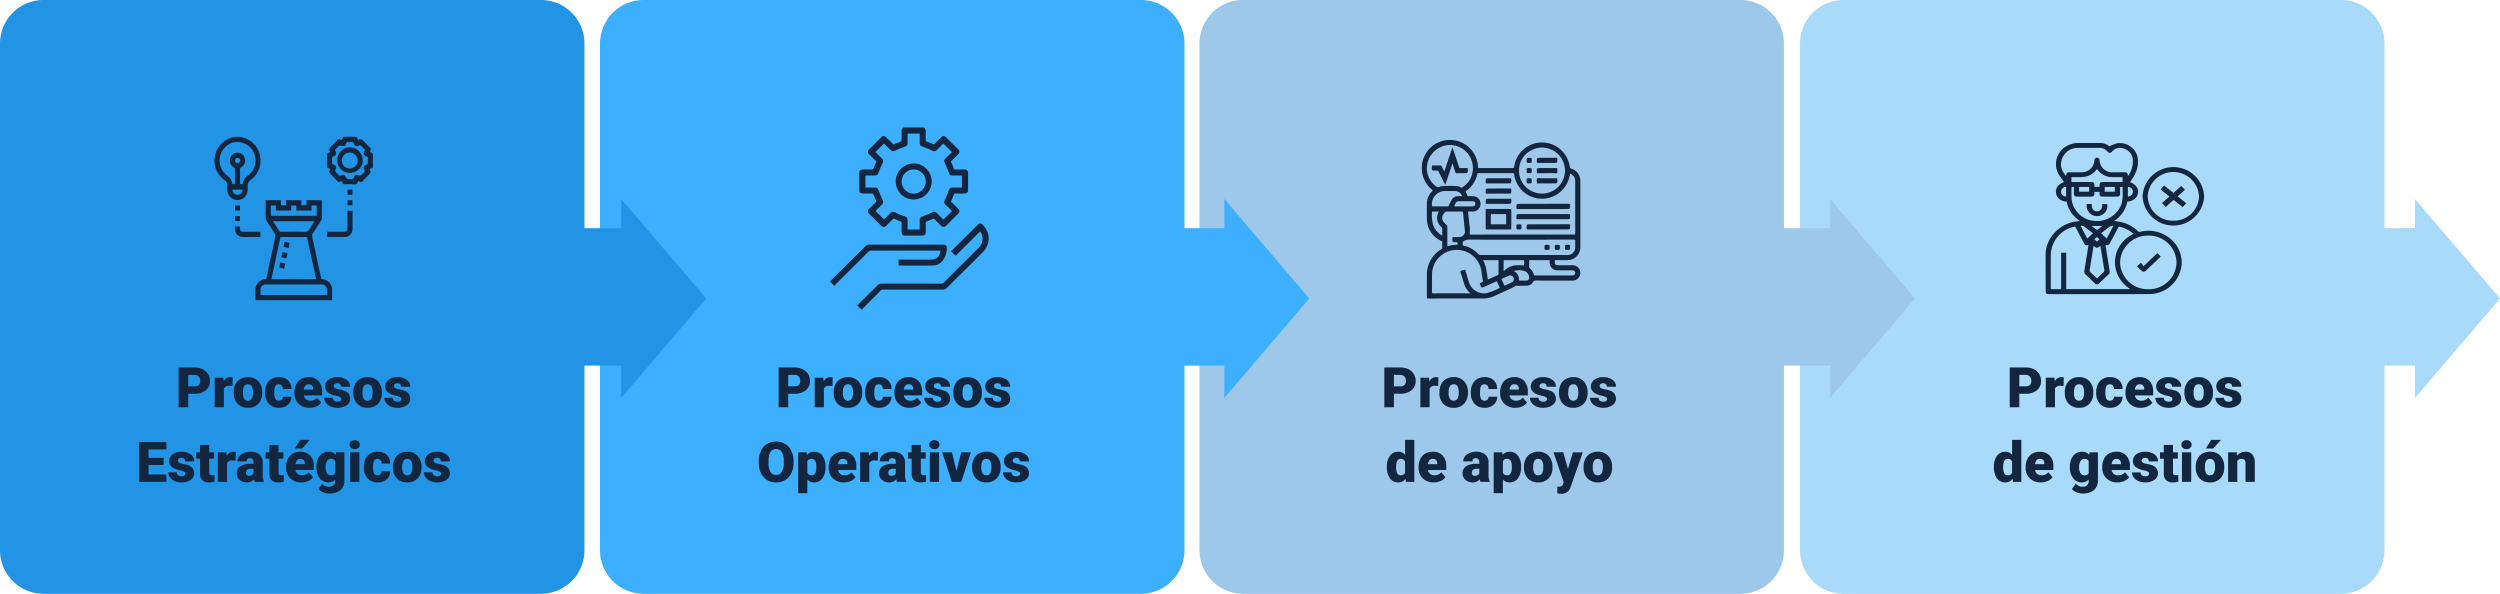 <svg xmlns="http://www.w3.org/2000/svg" xmlns:xlink="http://www.w3.org/1999/xlink" width="804.166" height="191" viewBox="0 0 804.166 191">
  <defs>
    <clipPath id="clip-path">
      <rect id="Rectángulo_46061" data-name="Rectángulo 46061" width="51" height="48.612" fill="#12263f"/>
    </clipPath>
    <clipPath id="clip-path-2">
      <rect id="Rectángulo_46062" data-name="Rectángulo 46062" width="51" height="58.61" fill="#12263f"/>
    </clipPath>
    <clipPath id="clip-path-3">
      <rect id="Rectángulo_46060" data-name="Rectángulo 46060" width="51" height="51.023" fill="#12263f"/>
    </clipPath>
    <clipPath id="clip-path-4">
      <rect id="Rectángulo_46059" data-name="Rectángulo 46059" width="51" height="52.558" fill="#12263f"/>
    </clipPath>
  </defs>
  <g id="Grupo_154405" data-name="Grupo 154405" transform="translate(8948 9758)">
    <path id="Trazado_196476" data-name="Trazado 196476" d="M14,0H174a14,14,0,0,1,14,14V177a14,14,0,0,1-14,14H14A14,14,0,0,1,0,177V14A14,14,0,0,1,14,0Z" transform="translate(-8368.997 -9758)" fill="#aadafa"/>
    <path id="Trazado_196477" data-name="Trazado 196477" d="M7888.826,11750.6H7869v-44.191h19.826v-9.4l27.338,32-27.338,32Z" transform="translate(-16059.998 -21391)" fill="#aadafa"/>
    <path id="Trazado_196478" data-name="Trazado 196478" d="M14,0H174a14,14,0,0,1,14,14V177a14,14,0,0,1-14,14H14A14,14,0,0,1,0,177V14A14,14,0,0,1,14,0Z" transform="translate(-8562.16 -9758)" fill="#9dc8ea"/>
    <path id="Trazado_196479" data-name="Trazado 196479" d="M7888.826,11750.6H7869v-44.191h19.826v-9.4l27.338,32-27.338,32Z" transform="translate(-16248.16 -21391)" fill="#9dc8ea"/>
    <path id="Trazado_196481" data-name="Trazado 196481" d="M18.539,12.658V17H15.454V4.2h5.106a5.948,5.948,0,0,1,2.6.541,4.074,4.074,0,0,1,1.749,1.538,4.2,4.2,0,0,1,.62,2.263,3.7,3.7,0,0,1-1.34,2.993,5.561,5.561,0,0,1-3.678,1.121Zm0-2.382h2.021a1.906,1.906,0,0,0,1.367-.448,1.665,1.665,0,0,0,.47-1.266,2.059,2.059,0,0,0-.483-1.433A1.712,1.712,0,0,0,20.6,6.585H18.539Zm14.247-.105-.976-.07a1.752,1.752,0,0,0-1.793.879V17H27.056V7.49h2.777l.1,1.222a2.294,2.294,0,0,1,2.083-1.4,2.888,2.888,0,0,1,.826.105Zm.378,1.986a5.613,5.613,0,0,1,.554-2.536,3.96,3.96,0,0,1,1.591-1.709,4.791,4.791,0,0,1,2.435-.6,4.373,4.373,0,0,1,3.366,1.323,5.076,5.076,0,0,1,1.23,3.6v.105A4.925,4.925,0,0,1,41.1,15.871a4.384,4.384,0,0,1-3.344,1.305A4.434,4.434,0,0,1,34.5,15.958a4.761,4.761,0,0,1-1.327-3.3Zm2.962.185a3.538,3.538,0,0,0,.413,1.934,1.376,1.376,0,0,0,1.222.615q1.582,0,1.617-2.435v-.3q0-2.558-1.635-2.558-1.485,0-1.608,2.206Zm11.54,2.549a1.317,1.317,0,0,0,.967-.338,1.241,1.241,0,0,0,.334-.945h2.777a3.288,3.288,0,0,1-1.121,2.566,4.168,4.168,0,0,1-2.887,1,4.22,4.22,0,0,1-3.27-1.3,5.125,5.125,0,0,1-1.2-3.6v-.123A5.792,5.792,0,0,1,43.8,9.6a3.872,3.872,0,0,1,1.534-1.7,4.573,4.573,0,0,1,2.373-.593,4.116,4.116,0,0,1,2.944,1.028,3.647,3.647,0,0,1,1.09,2.786H48.967A1.626,1.626,0,0,0,48.606,10a1.244,1.244,0,0,0-.967-.4q-1.151,0-1.345,1.468a10.357,10.357,0,0,0-.062,1.283,4.068,4.068,0,0,0,.343,1.986A1.187,1.187,0,0,0,47.666,14.891ZM57.6,17.176a4.889,4.889,0,0,1-3.542-1.305,4.507,4.507,0,0,1-1.354-3.4v-.246a5.84,5.84,0,0,1,.541-2.575A3.955,3.955,0,0,1,54.82,7.925a4.763,4.763,0,0,1,2.461-.611,4.117,4.117,0,0,1,3.164,1.244,4.887,4.887,0,0,1,1.16,3.467v1.151H55.717a2.135,2.135,0,0,0,.694,1.257,2.066,2.066,0,0,0,1.389.457,2.662,2.662,0,0,0,2.2-.984l1.354,1.6a3.784,3.784,0,0,1-1.569,1.217A5.3,5.3,0,0,1,57.6,17.176ZM57.264,9.6q-1.3,0-1.547,1.723h2.988v-.229a1.467,1.467,0,0,0-.36-1.1A1.434,1.434,0,0,0,57.264,9.6Zm10.512,4.729a.684.684,0,0,0-.4-.606,6.016,6.016,0,0,0-1.5-.475,6.853,6.853,0,0,1-1.828-.646,3.062,3.062,0,0,1-1.1-.971,2.319,2.319,0,0,1-.378-1.31,2.628,2.628,0,0,1,1.081-2.158,4.453,4.453,0,0,1,2.83-.848,4.934,4.934,0,0,1,3.023.853,2.666,2.666,0,0,1,1.143,2.241H67.679q0-1.143-1.2-1.143a1.194,1.194,0,0,0-.782.259.8.8,0,0,0-.316.646.737.737,0,0,0,.387.642,3.654,3.654,0,0,0,1.235.4,10.671,10.671,0,0,1,1.49.378,2.706,2.706,0,0,1,2.145,2.646,2.491,2.491,0,0,1-1.156,2.118,5.068,5.068,0,0,1-2.993.817,5.172,5.172,0,0,1-2.18-.439,3.645,3.645,0,0,1-1.494-1.2,2.707,2.707,0,0,1-.536-1.591h2.769a1.145,1.145,0,0,0,.439.962,1.808,1.808,0,0,0,1.081.3,1.422,1.422,0,0,0,.91-.246A.787.787,0,0,0,67.775,14.328Zm3.867-2.171A5.613,5.613,0,0,1,72.2,9.622a3.96,3.96,0,0,1,1.591-1.709,4.791,4.791,0,0,1,2.435-.6,4.373,4.373,0,0,1,3.366,1.323,5.076,5.076,0,0,1,1.23,3.6v.105a4.925,4.925,0,0,1-1.235,3.529,4.384,4.384,0,0,1-3.344,1.305,4.434,4.434,0,0,1-3.261-1.217,4.761,4.761,0,0,1-1.327-3.3Zm2.962.185a3.538,3.538,0,0,0,.413,1.934,1.376,1.376,0,0,0,1.222.615q1.582,0,1.617-2.435v-.3q0-2.558-1.635-2.558-1.485,0-1.608,2.206Zm12.5,1.986a.684.684,0,0,0-.4-.606,6.016,6.016,0,0,0-1.5-.475,6.853,6.853,0,0,1-1.828-.646,3.062,3.062,0,0,1-1.1-.971,2.319,2.319,0,0,1-.378-1.31A2.628,2.628,0,0,1,82.98,8.163a4.453,4.453,0,0,1,2.83-.848,4.934,4.934,0,0,1,3.023.853,2.666,2.666,0,0,1,1.143,2.241H87.006q0-1.143-1.2-1.143a1.194,1.194,0,0,0-.782.259.8.8,0,0,0-.316.646.737.737,0,0,0,.387.642,3.654,3.654,0,0,0,1.235.4,10.671,10.671,0,0,1,1.49.378,2.706,2.706,0,0,1,2.145,2.646A2.491,2.491,0,0,1,88.8,16.358a5.068,5.068,0,0,1-2.993.817,5.172,5.172,0,0,1-2.18-.439,3.645,3.645,0,0,1-1.494-1.2A2.707,2.707,0,0,1,81.6,13.95h2.769a1.145,1.145,0,0,0,.439.962,1.808,1.808,0,0,0,1.081.3,1.422,1.422,0,0,0,.91-.246A.787.787,0,0,0,87.1,14.328ZM10.374,36.175a5.809,5.809,0,0,1,.976-3.56,3.211,3.211,0,0,1,2.725-1.3,2.731,2.731,0,0,1,2.145,1V27.5h2.971V41H16.526l-.149-1.02a2.8,2.8,0,0,1-2.32,1.2,3.205,3.205,0,0,1-2.689-1.3A5.993,5.993,0,0,1,10.374,36.175Zm2.962.185q0,2.531,1.477,2.531a1.458,1.458,0,0,0,1.406-.826V34.443A1.419,1.419,0,0,0,14.83,33.6q-1.371,0-1.485,2.215Zm12.138,4.816a4.889,4.889,0,0,1-3.542-1.305,4.507,4.507,0,0,1-1.354-3.4v-.246a5.84,5.84,0,0,1,.541-2.575A3.955,3.955,0,0,1,22.7,31.925a4.763,4.763,0,0,1,2.461-.611,4.117,4.117,0,0,1,3.164,1.244,4.887,4.887,0,0,1,1.16,3.467v1.151H23.593a2.135,2.135,0,0,0,.694,1.257,2.066,2.066,0,0,0,1.389.457,2.662,2.662,0,0,0,2.2-.984l1.354,1.6a3.784,3.784,0,0,1-1.569,1.217A5.3,5.3,0,0,1,25.474,41.176ZM25.14,33.6q-1.3,0-1.547,1.723h2.988v-.229a1.467,1.467,0,0,0-.36-1.1A1.434,1.434,0,0,0,25.14,33.6Zm9.668,2.575a6.421,6.421,0,0,1,.475-2.549,3.821,3.821,0,0,1,1.362-1.709,3.591,3.591,0,0,1,2.065-.6,2.855,2.855,0,0,1,2.32,1l.105-.826h2.689V40.64a4.009,4.009,0,0,1-.584,2.184,3.75,3.75,0,0,1-1.692,1.424,6.219,6.219,0,0,1-2.566.5,5.365,5.365,0,0,1-2.026-.4,3.657,3.657,0,0,1-1.5-1.028L36.7,41.58a2.716,2.716,0,0,0,2.18.976,1.764,1.764,0,0,0,1.969-2.021v-.3a2.781,2.781,0,0,1-2.153.94,3.437,3.437,0,0,1-2.812-1.332,5.517,5.517,0,0,1-1.072-3.564Zm2.971.185a3.383,3.383,0,0,0,.439,1.85,1.387,1.387,0,0,0,1.23.681,1.573,1.573,0,0,0,1.4-.642v-4a1.534,1.534,0,0,0-1.38-.65,1.4,1.4,0,0,0-1.239.708A3.858,3.858,0,0,0,37.778,36.359Zm12.331,4.816a4.889,4.889,0,0,1-3.542-1.305,4.507,4.507,0,0,1-1.354-3.4v-.246a5.84,5.84,0,0,1,.541-2.575,3.955,3.955,0,0,1,1.578-1.727,4.763,4.763,0,0,1,2.461-.611,4.117,4.117,0,0,1,3.164,1.244,4.887,4.887,0,0,1,1.16,3.467v1.151H48.229a2.135,2.135,0,0,0,.694,1.257,2.066,2.066,0,0,0,1.389.457,2.662,2.662,0,0,0,2.2-.984l1.354,1.6a3.784,3.784,0,0,1-1.569,1.217A5.3,5.3,0,0,1,50.109,41.176ZM49.775,33.6q-1.3,0-1.547,1.723h2.988v-.229a1.467,1.467,0,0,0-.36-1.1A1.434,1.434,0,0,0,49.775,33.6Zm10.512,4.729a.684.684,0,0,0-.4-.606,6.016,6.016,0,0,0-1.5-.475,6.853,6.853,0,0,1-1.828-.646,3.062,3.062,0,0,1-1.1-.971,2.319,2.319,0,0,1-.378-1.31,2.628,2.628,0,0,1,1.081-2.158A4.453,4.453,0,0,1,59,31.314a4.934,4.934,0,0,1,3.023.853,2.666,2.666,0,0,1,1.143,2.241H60.19q0-1.143-1.2-1.143a1.194,1.194,0,0,0-.782.259.8.8,0,0,0-.316.646.737.737,0,0,0,.387.642,3.654,3.654,0,0,0,1.235.4,10.671,10.671,0,0,1,1.49.378,2.706,2.706,0,0,1,2.145,2.646,2.491,2.491,0,0,1-1.156,2.118A5.068,5.068,0,0,1,59,41.176a5.172,5.172,0,0,1-2.18-.439,3.645,3.645,0,0,1-1.494-1.2,2.707,2.707,0,0,1-.536-1.591h2.769a1.145,1.145,0,0,0,.439.962,1.808,1.808,0,0,0,1.081.3,1.422,1.422,0,0,0,.91-.246A.787.787,0,0,0,60.287,38.328Zm7.69-9.2V31.49h1.564v2.057H67.978V37.9a1.111,1.111,0,0,0,.193.747,1.037,1.037,0,0,0,.765.211,4.345,4.345,0,0,0,.738-.053v2.118a5.466,5.466,0,0,1-1.67.255,3.1,3.1,0,0,1-2.259-.721,2.954,2.954,0,0,1-.729-2.188v-4.72H63.8V31.49h1.213V29.126ZM73.831,41H70.86V31.49h2.971ZM70.685,29.029a1.334,1.334,0,0,1,.457-1.043,1.934,1.934,0,0,1,2.373,0,1.42,1.42,0,0,1,0,2.087,1.934,1.934,0,0,1-2.373,0A1.334,1.334,0,0,1,70.685,29.029Zm4.6,7.128a5.613,5.613,0,0,1,.554-2.536,3.96,3.96,0,0,1,1.591-1.709,4.791,4.791,0,0,1,2.435-.6,4.373,4.373,0,0,1,3.366,1.323,5.076,5.076,0,0,1,1.23,3.6v.105a4.925,4.925,0,0,1-1.235,3.529,4.384,4.384,0,0,1-3.344,1.305,4.434,4.434,0,0,1-3.261-1.217,4.761,4.761,0,0,1-1.327-3.3Zm2.962.185a3.538,3.538,0,0,0,.413,1.934,1.376,1.376,0,0,0,1.222.615q1.582,0,1.617-2.435v-.3q0-2.558-1.635-2.558-1.485,0-1.608,2.206ZM80.265,27.5h3.129L80.95,30.26l-2.417,0Zm8.218,3.99.1,1.116a3.225,3.225,0,0,1,2.716-1.292,2.713,2.713,0,0,1,2.219.888,4.226,4.226,0,0,1,.76,2.672V41H91.3V35a1.6,1.6,0,0,0-.29-1.059,1.342,1.342,0,0,0-1.055-.338,1.413,1.413,0,0,0-1.292.686V41H85.705V31.49Z" transform="translate(-8316.996 -9644)" fill="#12263f"/>
    <path id="Trazado_196472" data-name="Trazado 196472" d="M14,0H174a14,14,0,0,1,14,14V177a14,14,0,0,1-14,14H14A14,14,0,0,1,0,177V14A14,14,0,0,1,14,0Z" transform="translate(-8754.996 -9758)" fill="#3cafff"/>
    <path id="Trazado_196473" data-name="Trazado 196473" d="M7888.826,11750.6H7869v-44.191h19.826v-9.4l27.338,32-27.338,32Z" transform="translate(-16442.998 -21391)" fill="#3cafff"/>
    <path id="Trazado_196474" data-name="Trazado 196474" d="M18.539,12.658V17H15.454V4.2h5.106a5.948,5.948,0,0,1,2.6.541,4.074,4.074,0,0,1,1.749,1.538,4.2,4.2,0,0,1,.62,2.263,3.7,3.7,0,0,1-1.34,2.993,5.561,5.561,0,0,1-3.678,1.121Zm0-2.382h2.021a1.906,1.906,0,0,0,1.367-.448,1.665,1.665,0,0,0,.47-1.266,2.059,2.059,0,0,0-.483-1.433A1.712,1.712,0,0,0,20.6,6.585H18.539Zm14.247-.105-.976-.07a1.752,1.752,0,0,0-1.793.879V17H27.056V7.49h2.777l.1,1.222a2.294,2.294,0,0,1,2.083-1.4,2.888,2.888,0,0,1,.826.105Zm.378,1.986a5.613,5.613,0,0,1,.554-2.536,3.96,3.96,0,0,1,1.591-1.709,4.791,4.791,0,0,1,2.435-.6,4.373,4.373,0,0,1,3.366,1.323,5.076,5.076,0,0,1,1.23,3.6v.105A4.925,4.925,0,0,1,41.1,15.871a4.384,4.384,0,0,1-3.344,1.305A4.434,4.434,0,0,1,34.5,15.958a4.761,4.761,0,0,1-1.327-3.3Zm2.962.185a3.538,3.538,0,0,0,.413,1.934,1.376,1.376,0,0,0,1.222.615q1.582,0,1.617-2.435v-.3q0-2.558-1.635-2.558-1.485,0-1.608,2.206Zm11.54,2.549a1.317,1.317,0,0,0,.967-.338,1.241,1.241,0,0,0,.334-.945h2.777a3.288,3.288,0,0,1-1.121,2.566,4.168,4.168,0,0,1-2.887,1,4.22,4.22,0,0,1-3.27-1.3,5.125,5.125,0,0,1-1.2-3.6v-.123A5.792,5.792,0,0,1,43.8,9.6a3.872,3.872,0,0,1,1.534-1.7,4.573,4.573,0,0,1,2.373-.593,4.116,4.116,0,0,1,2.944,1.028,3.647,3.647,0,0,1,1.09,2.786H48.967A1.626,1.626,0,0,0,48.606,10a1.244,1.244,0,0,0-.967-.4q-1.151,0-1.345,1.468a10.357,10.357,0,0,0-.062,1.283,4.068,4.068,0,0,0,.343,1.986A1.187,1.187,0,0,0,47.666,14.891ZM57.6,17.176a4.889,4.889,0,0,1-3.542-1.305,4.507,4.507,0,0,1-1.354-3.4v-.246a5.84,5.84,0,0,1,.541-2.575A3.955,3.955,0,0,1,54.82,7.925a4.763,4.763,0,0,1,2.461-.611,4.117,4.117,0,0,1,3.164,1.244,4.887,4.887,0,0,1,1.16,3.467v1.151H55.717a2.135,2.135,0,0,0,.694,1.257,2.066,2.066,0,0,0,1.389.457,2.662,2.662,0,0,0,2.2-.984l1.354,1.6a3.784,3.784,0,0,1-1.569,1.217A5.3,5.3,0,0,1,57.6,17.176ZM57.264,9.6q-1.3,0-1.547,1.723h2.988v-.229a1.467,1.467,0,0,0-.36-1.1A1.434,1.434,0,0,0,57.264,9.6Zm10.512,4.729a.684.684,0,0,0-.4-.606,6.016,6.016,0,0,0-1.5-.475,6.853,6.853,0,0,1-1.828-.646,3.062,3.062,0,0,1-1.1-.971,2.319,2.319,0,0,1-.378-1.31,2.628,2.628,0,0,1,1.081-2.158,4.453,4.453,0,0,1,2.83-.848,4.934,4.934,0,0,1,3.023.853,2.666,2.666,0,0,1,1.143,2.241H67.679q0-1.143-1.2-1.143a1.194,1.194,0,0,0-.782.259.8.8,0,0,0-.316.646.737.737,0,0,0,.387.642,3.654,3.654,0,0,0,1.235.4,10.671,10.671,0,0,1,1.49.378,2.706,2.706,0,0,1,2.145,2.646,2.491,2.491,0,0,1-1.156,2.118,5.068,5.068,0,0,1-2.993.817,5.172,5.172,0,0,1-2.18-.439,3.645,3.645,0,0,1-1.494-1.2,2.707,2.707,0,0,1-.536-1.591h2.769a1.145,1.145,0,0,0,.439.962,1.808,1.808,0,0,0,1.081.3,1.422,1.422,0,0,0,.91-.246A.787.787,0,0,0,67.775,14.328Zm3.867-2.171A5.613,5.613,0,0,1,72.2,9.622a3.96,3.96,0,0,1,1.591-1.709,4.791,4.791,0,0,1,2.435-.6,4.373,4.373,0,0,1,3.366,1.323,5.076,5.076,0,0,1,1.23,3.6v.105a4.925,4.925,0,0,1-1.235,3.529,4.384,4.384,0,0,1-3.344,1.305,4.434,4.434,0,0,1-3.261-1.217,4.761,4.761,0,0,1-1.327-3.3Zm2.962.185a3.538,3.538,0,0,0,.413,1.934,1.376,1.376,0,0,0,1.222.615q1.582,0,1.617-2.435v-.3q0-2.558-1.635-2.558-1.485,0-1.608,2.206Zm12.5,1.986a.684.684,0,0,0-.4-.606,6.016,6.016,0,0,0-1.5-.475,6.853,6.853,0,0,1-1.828-.646,3.062,3.062,0,0,1-1.1-.971,2.319,2.319,0,0,1-.378-1.31A2.628,2.628,0,0,1,82.98,8.163a4.453,4.453,0,0,1,2.83-.848,4.934,4.934,0,0,1,3.023.853,2.666,2.666,0,0,1,1.143,2.241H87.006q0-1.143-1.2-1.143a1.194,1.194,0,0,0-.782.259.8.8,0,0,0-.316.646.737.737,0,0,0,.387.642,3.654,3.654,0,0,0,1.235.4,10.671,10.671,0,0,1,1.49.378,2.706,2.706,0,0,1,2.145,2.646A2.491,2.491,0,0,1,88.8,16.358a5.068,5.068,0,0,1-2.993.817,5.172,5.172,0,0,1-2.18-.439,3.645,3.645,0,0,1-1.494-1.2A2.707,2.707,0,0,1,81.6,13.95h2.769a1.145,1.145,0,0,0,.439.962,1.808,1.808,0,0,0,1.081.3,1.422,1.422,0,0,0,.91-.246A.787.787,0,0,0,87.1,14.328ZM20.257,34.865a7.546,7.546,0,0,1-.694,3.313A5.132,5.132,0,0,1,17.59,40.4a5.494,5.494,0,0,1-2.914.778,5.572,5.572,0,0,1-2.9-.751A5.123,5.123,0,0,1,9.8,38.275a7.329,7.329,0,0,1-.743-3.208v-.721a7.58,7.58,0,0,1,.69-3.318,5.119,5.119,0,0,1,1.978-2.219,5.533,5.533,0,0,1,2.931-.782,5.479,5.479,0,0,1,2.9.773A5.211,5.211,0,0,1,19.541,31a7.362,7.362,0,0,1,.716,3.274Zm-3.138-.536a5.381,5.381,0,0,0-.637-2.9,2.044,2.044,0,0,0-1.824-.989q-2.32,0-2.452,3.48l-.009.94a5.535,5.535,0,0,0,.624,2.892,2.041,2.041,0,0,0,1.854,1.011,2.016,2.016,0,0,0,1.8-.993,5.383,5.383,0,0,0,.642-2.856Zm13.421,1.986a5.735,5.735,0,0,1-1,3.538,3.2,3.2,0,0,1-2.694,1.323,2.742,2.742,0,0,1-2.153-.958v4.438H21.734V31.49H24.5l.088.879a2.742,2.742,0,0,1,2.241-1.055,3.224,3.224,0,0,1,2.733,1.3,5.805,5.805,0,0,1,.976,3.564Zm-2.962-.185q0-2.531-1.477-2.531a1.394,1.394,0,0,0-1.406.756V38.1a1.439,1.439,0,0,0,1.424.791q1.415,0,1.459-2.443Zm8.868,5.045A4.889,4.889,0,0,1,32.9,39.871a4.507,4.507,0,0,1-1.354-3.4v-.246a5.84,5.84,0,0,1,.541-2.575,3.955,3.955,0,0,1,1.578-1.727,4.763,4.763,0,0,1,2.461-.611,4.117,4.117,0,0,1,3.164,1.244,4.887,4.887,0,0,1,1.16,3.467v1.151H34.566a2.135,2.135,0,0,0,.694,1.257,2.066,2.066,0,0,0,1.389.457,2.662,2.662,0,0,0,2.2-.984l1.354,1.6a3.784,3.784,0,0,1-1.569,1.217A5.3,5.3,0,0,1,36.447,41.176ZM36.113,33.6q-1.3,0-1.547,1.723h2.988v-.229a1.467,1.467,0,0,0-.36-1.1A1.434,1.434,0,0,0,36.113,33.6Zm11.285.571-.976-.07a1.752,1.752,0,0,0-1.793.879V41H41.667V31.49h2.777l.1,1.222a2.294,2.294,0,0,1,2.083-1.4,2.888,2.888,0,0,1,.826.105ZM53.559,41a3.344,3.344,0,0,1-.281-.853,2.754,2.754,0,0,1-2.285,1.028,3.374,3.374,0,0,1-2.285-.813,2.588,2.588,0,0,1-.94-2.043,2.66,2.66,0,0,1,1.143-2.338,5.821,5.821,0,0,1,3.322-.791h.914v-.5q0-1.316-1.134-1.316a.927.927,0,0,0-1.055,1.042H48a2.655,2.655,0,0,1,1.173-2.239,4.931,4.931,0,0,1,2.993-.86,4.323,4.323,0,0,1,2.874.888,3.086,3.086,0,0,1,1.081,2.435v4.21a4.311,4.311,0,0,0,.4,2V41ZM51.7,39.066a1.652,1.652,0,0,0,.918-.237,1.487,1.487,0,0,0,.523-.536V36.772h-.861q-1.547,0-1.547,1.389a.848.848,0,0,0,.272.655A.986.986,0,0,0,51.7,39.066Zm9.5-9.94V31.49H62.77v2.057H61.206V37.9a1.111,1.111,0,0,0,.193.747,1.037,1.037,0,0,0,.765.211A4.345,4.345,0,0,0,62.9,38.8v2.118a5.466,5.466,0,0,1-1.67.255,3.1,3.1,0,0,1-2.259-.721,2.954,2.954,0,0,1-.729-2.188v-4.72H57.031V31.49h1.213V29.126ZM67.059,41H64.088V31.49h2.971ZM63.913,29.029a1.334,1.334,0,0,1,.457-1.043,1.934,1.934,0,0,1,2.373,0,1.42,1.42,0,0,1,0,2.087,1.934,1.934,0,0,1-2.373,0A1.334,1.334,0,0,1,63.913,29.029Zm8.763,8.446,1.5-5.985H77.3L74.2,41H71.172l-3.1-9.51H71.2Zm5-1.318a5.613,5.613,0,0,1,.554-2.536,3.96,3.96,0,0,1,1.591-1.709,4.791,4.791,0,0,1,2.435-.6,4.373,4.373,0,0,1,3.366,1.323,5.076,5.076,0,0,1,1.23,3.6v.105a4.925,4.925,0,0,1-1.235,3.529,4.384,4.384,0,0,1-3.344,1.305,4.434,4.434,0,0,1-3.261-1.217,4.761,4.761,0,0,1-1.327-3.3Zm2.962.185a3.538,3.538,0,0,0,.413,1.934,1.376,1.376,0,0,0,1.222.615q1.582,0,1.617-2.435v-.3q0-2.558-1.635-2.558-1.485,0-1.608,2.206Zm12.5,1.986a.684.684,0,0,0-.4-.606,6.016,6.016,0,0,0-1.5-.475A6.853,6.853,0,0,1,89.41,36.6a3.062,3.062,0,0,1-1.1-.971,2.319,2.319,0,0,1-.378-1.31,2.628,2.628,0,0,1,1.081-2.158,4.453,4.453,0,0,1,2.83-.848,4.934,4.934,0,0,1,3.023.853,2.666,2.666,0,0,1,1.143,2.241H93.04q0-1.143-1.2-1.143a1.194,1.194,0,0,0-.782.259.8.8,0,0,0-.316.646.737.737,0,0,0,.387.642,3.654,3.654,0,0,0,1.235.4,10.671,10.671,0,0,1,1.49.378,2.706,2.706,0,0,1,2.145,2.646,2.491,2.491,0,0,1-1.156,2.118,5.068,5.068,0,0,1-2.993.817,5.172,5.172,0,0,1-2.18-.439,3.645,3.645,0,0,1-1.494-1.2,2.707,2.707,0,0,1-.536-1.591H90.4a1.145,1.145,0,0,0,.439.962,1.808,1.808,0,0,0,1.081.3,1.422,1.422,0,0,0,.91-.246A.787.787,0,0,0,93.136,38.328Z" transform="translate(-8712.998 -9644)" fill="#12263f"/>
    <path id="Trazado_196480" data-name="Trazado 196480" d="M18.539,12.658V17H15.454V4.2h5.106a5.948,5.948,0,0,1,2.6.541,4.074,4.074,0,0,1,1.749,1.538,4.2,4.2,0,0,1,.62,2.263,3.7,3.7,0,0,1-1.34,2.993,5.561,5.561,0,0,1-3.678,1.121Zm0-2.382h2.021a1.906,1.906,0,0,0,1.367-.448,1.665,1.665,0,0,0,.47-1.266,2.059,2.059,0,0,0-.483-1.433A1.712,1.712,0,0,0,20.6,6.585H18.539Zm14.247-.105-.976-.07a1.752,1.752,0,0,0-1.793.879V17H27.056V7.49h2.777l.1,1.222a2.294,2.294,0,0,1,2.083-1.4,2.888,2.888,0,0,1,.826.105Zm.378,1.986a5.613,5.613,0,0,1,.554-2.536,3.96,3.96,0,0,1,1.591-1.709,4.791,4.791,0,0,1,2.435-.6,4.373,4.373,0,0,1,3.366,1.323,5.076,5.076,0,0,1,1.23,3.6v.105A4.925,4.925,0,0,1,41.1,15.871a4.384,4.384,0,0,1-3.344,1.305A4.434,4.434,0,0,1,34.5,15.958a4.761,4.761,0,0,1-1.327-3.3Zm2.962.185a3.538,3.538,0,0,0,.413,1.934,1.376,1.376,0,0,0,1.222.615q1.582,0,1.617-2.435v-.3q0-2.558-1.635-2.558-1.485,0-1.608,2.206Zm11.54,2.549a1.317,1.317,0,0,0,.967-.338,1.241,1.241,0,0,0,.334-.945h2.777a3.288,3.288,0,0,1-1.121,2.566,4.168,4.168,0,0,1-2.887,1,4.22,4.22,0,0,1-3.27-1.3,5.125,5.125,0,0,1-1.2-3.6v-.123A5.792,5.792,0,0,1,43.8,9.6a3.872,3.872,0,0,1,1.534-1.7,4.573,4.573,0,0,1,2.373-.593,4.116,4.116,0,0,1,2.944,1.028,3.647,3.647,0,0,1,1.09,2.786H48.967A1.626,1.626,0,0,0,48.606,10a1.244,1.244,0,0,0-.967-.4q-1.151,0-1.345,1.468a10.357,10.357,0,0,0-.062,1.283,4.068,4.068,0,0,0,.343,1.986A1.187,1.187,0,0,0,47.666,14.891ZM57.6,17.176a4.889,4.889,0,0,1-3.542-1.305,4.507,4.507,0,0,1-1.354-3.4v-.246a5.84,5.84,0,0,1,.541-2.575A3.955,3.955,0,0,1,54.82,7.925a4.763,4.763,0,0,1,2.461-.611,4.117,4.117,0,0,1,3.164,1.244,4.887,4.887,0,0,1,1.16,3.467v1.151H55.717a2.135,2.135,0,0,0,.694,1.257,2.066,2.066,0,0,0,1.389.457,2.662,2.662,0,0,0,2.2-.984l1.354,1.6a3.784,3.784,0,0,1-1.569,1.217A5.3,5.3,0,0,1,57.6,17.176ZM57.264,9.6q-1.3,0-1.547,1.723h2.988v-.229a1.467,1.467,0,0,0-.36-1.1A1.434,1.434,0,0,0,57.264,9.6Zm10.512,4.729a.684.684,0,0,0-.4-.606,6.016,6.016,0,0,0-1.5-.475,6.853,6.853,0,0,1-1.828-.646,3.062,3.062,0,0,1-1.1-.971,2.319,2.319,0,0,1-.378-1.31,2.628,2.628,0,0,1,1.081-2.158,4.453,4.453,0,0,1,2.83-.848,4.934,4.934,0,0,1,3.023.853,2.666,2.666,0,0,1,1.143,2.241H67.679q0-1.143-1.2-1.143a1.194,1.194,0,0,0-.782.259.8.8,0,0,0-.316.646.737.737,0,0,0,.387.642,3.654,3.654,0,0,0,1.235.4,10.671,10.671,0,0,1,1.49.378,2.706,2.706,0,0,1,2.145,2.646,2.491,2.491,0,0,1-1.156,2.118,5.068,5.068,0,0,1-2.993.817,5.172,5.172,0,0,1-2.18-.439,3.645,3.645,0,0,1-1.494-1.2,2.707,2.707,0,0,1-.536-1.591h2.769a1.145,1.145,0,0,0,.439.962,1.808,1.808,0,0,0,1.081.3,1.422,1.422,0,0,0,.91-.246A.787.787,0,0,0,67.775,14.328Zm3.867-2.171A5.613,5.613,0,0,1,72.2,9.622a3.96,3.96,0,0,1,1.591-1.709,4.791,4.791,0,0,1,2.435-.6,4.373,4.373,0,0,1,3.366,1.323,5.076,5.076,0,0,1,1.23,3.6v.105a4.925,4.925,0,0,1-1.235,3.529,4.384,4.384,0,0,1-3.344,1.305,4.434,4.434,0,0,1-3.261-1.217,4.761,4.761,0,0,1-1.327-3.3Zm2.962.185a3.538,3.538,0,0,0,.413,1.934,1.376,1.376,0,0,0,1.222.615q1.582,0,1.617-2.435v-.3q0-2.558-1.635-2.558-1.485,0-1.608,2.206Zm12.5,1.986a.684.684,0,0,0-.4-.606,6.016,6.016,0,0,0-1.5-.475,6.853,6.853,0,0,1-1.828-.646,3.062,3.062,0,0,1-1.1-.971,2.319,2.319,0,0,1-.378-1.31A2.628,2.628,0,0,1,82.98,8.163a4.453,4.453,0,0,1,2.83-.848,4.934,4.934,0,0,1,3.023.853,2.666,2.666,0,0,1,1.143,2.241H87.006q0-1.143-1.2-1.143a1.194,1.194,0,0,0-.782.259.8.8,0,0,0-.316.646.737.737,0,0,0,.387.642,3.654,3.654,0,0,0,1.235.4,10.671,10.671,0,0,1,1.49.378,2.706,2.706,0,0,1,2.145,2.646A2.491,2.491,0,0,1,88.8,16.358a5.068,5.068,0,0,1-2.993.817,5.172,5.172,0,0,1-2.18-.439,3.645,3.645,0,0,1-1.494-1.2A2.707,2.707,0,0,1,81.6,13.95h2.769a1.145,1.145,0,0,0,.439.962,1.808,1.808,0,0,0,1.081.3,1.422,1.422,0,0,0,.91-.246A.787.787,0,0,0,87.1,14.328ZM16.271,36.175a5.809,5.809,0,0,1,.976-3.56,3.211,3.211,0,0,1,2.725-1.3,2.731,2.731,0,0,1,2.145,1V27.5h2.971V41H22.424l-.149-1.02a2.8,2.8,0,0,1-2.32,1.2,3.205,3.205,0,0,1-2.689-1.3A5.993,5.993,0,0,1,16.271,36.175Zm2.962.185q0,2.531,1.477,2.531a1.458,1.458,0,0,0,1.406-.826V34.443a1.419,1.419,0,0,0-1.389-.844q-1.371,0-1.485,2.215Zm12.138,4.816a4.889,4.889,0,0,1-3.542-1.305,4.507,4.507,0,0,1-1.354-3.4v-.246a5.84,5.84,0,0,1,.541-2.575,3.955,3.955,0,0,1,1.578-1.727,4.763,4.763,0,0,1,2.461-.611,4.117,4.117,0,0,1,3.164,1.244,4.887,4.887,0,0,1,1.16,3.467v1.151H29.49a2.135,2.135,0,0,0,.694,1.257,2.066,2.066,0,0,0,1.389.457,2.662,2.662,0,0,0,2.2-.984l1.354,1.6a3.784,3.784,0,0,1-1.569,1.217A5.3,5.3,0,0,1,31.371,41.176ZM31.037,33.6q-1.3,0-1.547,1.723h2.988v-.229a1.467,1.467,0,0,0-.36-1.1A1.434,1.434,0,0,0,31.037,33.6ZM46.409,41a3.344,3.344,0,0,1-.281-.853,2.754,2.754,0,0,1-2.285,1.028,3.374,3.374,0,0,1-2.285-.813,2.588,2.588,0,0,1-.94-2.043,2.66,2.66,0,0,1,1.143-2.338,5.821,5.821,0,0,1,3.322-.791H46v-.5q0-1.316-1.134-1.316a.927.927,0,0,0-1.055,1.042H40.846a2.655,2.655,0,0,1,1.173-2.239,4.931,4.931,0,0,1,2.993-.86,4.323,4.323,0,0,1,2.874.888,3.086,3.086,0,0,1,1.081,2.435v4.21a4.311,4.311,0,0,0,.4,2V41Zm-1.854-1.934a1.652,1.652,0,0,0,.918-.237A1.487,1.487,0,0,0,46,38.293V36.772h-.861q-1.547,0-1.547,1.389a.848.848,0,0,0,.272.655A.986.986,0,0,0,44.555,39.066Zm14.88-2.751a5.735,5.735,0,0,1-1,3.538,3.2,3.2,0,0,1-2.694,1.323,2.742,2.742,0,0,1-2.153-.958v4.438H50.628V31.49H53.4l.088.879a2.742,2.742,0,0,1,2.241-1.055,3.224,3.224,0,0,1,2.733,1.3,5.805,5.805,0,0,1,.976,3.564Zm-2.962-.185Q56.473,33.6,55,33.6a1.394,1.394,0,0,0-1.406.756V38.1a1.439,1.439,0,0,0,1.424.791q1.415,0,1.459-2.443Zm3.894.026a5.613,5.613,0,0,1,.554-2.536,3.96,3.96,0,0,1,1.591-1.709,4.791,4.791,0,0,1,2.435-.6,4.373,4.373,0,0,1,3.366,1.323,5.076,5.076,0,0,1,1.23,3.6v.105a4.925,4.925,0,0,1-1.235,3.529,4.384,4.384,0,0,1-3.344,1.305A4.434,4.434,0,0,1,61.7,39.958a4.761,4.761,0,0,1-1.327-3.3Zm2.962.185a3.538,3.538,0,0,0,.413,1.934,1.376,1.376,0,0,0,1.222.615q1.582,0,1.617-2.435v-.3q0-2.558-1.635-2.558-1.485,0-1.608,2.206Zm11.188.51L76.1,31.49h3.173L75.4,42.591l-.167.4a2.944,2.944,0,0,1-2.918,1.846,4.642,4.642,0,0,1-1.222-.175v-2.11h.387a2.026,2.026,0,0,0,.954-.18,1.094,1.094,0,0,0,.488-.647l.237-.633-3.3-9.605h3.164Zm5.019-.694a5.613,5.613,0,0,1,.554-2.536,3.96,3.96,0,0,1,1.591-1.709,4.791,4.791,0,0,1,2.435-.6,4.373,4.373,0,0,1,3.366,1.323,5.076,5.076,0,0,1,1.23,3.6v.105a4.925,4.925,0,0,1-1.235,3.529,4.384,4.384,0,0,1-3.344,1.305,4.434,4.434,0,0,1-3.261-1.217,4.761,4.761,0,0,1-1.327-3.3Zm2.962.185a3.538,3.538,0,0,0,.413,1.934,1.376,1.376,0,0,0,1.222.615q1.582,0,1.617-2.435v-.3q0-2.558-1.635-2.558-1.485,0-1.608,2.206Z" transform="translate(-8518.159 -9644)" fill="#12263f"/>
    <g id="Grupo_154384" data-name="Grupo 154384" transform="translate(-8289.996 -9712)" clip-path="url(#clip-path)">
      <path id="Trazado_196460" data-name="Trazado 196460" d="M22.05,25.06c.785.128,1.5.207,2.2.367a11.354,11.354,0,0,1,5.437,2.939.665.665,0,0,0,.72.183c7.022-1.686,13.71,3.537,13.356,10.418A10.477,10.477,0,0,1,33.277,48.59c-10.749.039-21.5.014-32.248.013-.713,0-1.014-.279-1.014-.945,0-3.985-.039-7.97.013-11.954C.1,30.354,4.707,25.668,10.3,25.173c.2-.018.406-.047.735-.086a10.374,10.374,0,0,1-2.817-2.73A9.335,9.335,0,0,1,6.769,18.84a3.557,3.557,0,0,1-2.677-1.148,2.972,2.972,0,0,1-.767-1.783c-.115-1.518.756-2.644,2.59-3.331-.513-.74-1.041-1.461-1.526-2.208A6.63,6.63,0,0,1,7.434.649,7.181,7.181,0,0,1,10.373,0q3.586-.01,7.172,0a4.4,4.4,0,0,1,2.976,1.1,13.09,13.09,0,0,1,2.32-.983,5.861,5.861,0,0,1,6.675,4.122,8.468,8.468,0,0,1-.954,6.115c-.4.772-.922,1.484-1.389,2.223,1.909.805,2.772,2,2.534,3.512-.251,1.592-1.437,2.56-3.421,2.755A9.55,9.55,0,0,1,22.05,25.06m1.494,1.814c-.1.173-.193.326-.277.484-.838,1.59-1.667,3.184-2.519,4.766a1.641,1.641,0,0,1-.594.694c-.226.117-.572.024-.888.024.01.077.018.156.03.234.437,2.709.869,5.418,1.317,8.125a1.042,1.042,0,0,1-.323,1.023c-1.028.964-2.042,1.941-3.069,2.906a.87.87,0,0,1-1.385.006c-1.04-.976-2.087-1.946-3.089-2.956a1.168,1.168,0,0,1-.309-.869c.248-1.762.557-3.516.842-5.273.174-1.073.342-2.147.517-3.246-.84.234-1.084.134-1.453-.565q-1.305-2.471-2.607-4.943c-.074-.141-.159-.276-.227-.4a1.386,1.386,0,0,0-.153.009,9.524,9.524,0,0,0-7.684,8.942c-.033,3.625-.008,7.251-.008,10.876,0,.093.013.186.021.285H4.993v-11.7h1.64V47h20.6C19.978,42.315,21.1,32.5,28.29,29.241a9.916,9.916,0,0,0-4.745-2.368M42.118,38.4a8.877,8.877,0,0,0-9.11-8.608A8.873,8.873,0,0,0,23.956,38.4a8.876,8.876,0,0,0,9.083,8.634,8.877,8.877,0,0,0,9.08-8.638M26.458,10.7a7.981,7.981,0,0,0,1.579-5.457,3.963,3.963,0,0,0-2.844-3.418,3.274,3.274,0,0,0-3.873.992.85.85,0,0,1-1.345,0c-.188-.168-.365-.347-.549-.518a2.7,2.7,0,0,0-1.906-.732c-2.355,0-4.711-.035-7.064.012a5.277,5.277,0,0,0-5.044,3.2c-.97,2.138-.352,4.062,1.157,5.825.156-1.111.264-1.2,1.434-1.2,1.134,0,2.269,0,3.4,0A4.045,4.045,0,0,0,15.7,5.583a.829.829,0,1,1,1.656,0A4.039,4.039,0,0,0,21.6,9.407c1.289.006,2.579,0,3.868,0,.648,0,.934.277.967.891.005.09.011.18.025.394M8.352,14.132a35.844,35.844,0,0,0,.026,4.161A7.986,7.986,0,0,0,15.8,25.061a8.348,8.348,0,0,0,8.472-5.1c.748-1.9.428-3.861.513-5.814h-.832c0,.764.008,1.5,0,2.228a.8.8,0,0,1-.883.87q-2.424.017-4.849,0a.794.794,0,0,1-.867-.835c-.01-.236,0-.473,0-.7H15.7c0,.168,0,.312,0,.455-.006.842-.258,1.085-1.127,1.086q-2.193,0-4.385,0c-.814,0-1.088-.258-1.091-1.021,0-.7,0-1.393,0-2.094Zm16.4-1.588V10.976c-1.106,0-2.185.013-3.264,0A5.821,5.821,0,0,1,16.8,8.7c-.087-.109-.182-.213-.295-.344a5.6,5.6,0,0,1-3.2,2.343,9.112,9.112,0,0,1-1.926.263c-1.023.042-2.05.011-3.071.011v1.568h.448q2.967,0,5.934,0c.71,0,1,.279,1.01.95,0,.191,0,.382,0,.616h1.651c0-.222,0-.383,0-.544.006-.767.274-1.02,1.088-1.023.705,0,1.41,0,2.116,0h4.2M15.432,33.089c-.428,2.625-.851,5.2-1.263,7.779-.026.164-.035.4.064.5.743.739,1.515,1.452,2.313,2.208.7-.672,1.344-1.326,2.031-1.938a.865.865,0,0,0,.293-.909c-.214-1.205-.4-2.415-.6-3.624-.217-1.33-.436-2.659-.657-4.009-1.31.9-1.061.762-2.186-.009m-2.02-2.342,1.809-1.726c-.866-.658-1.778-1.323-2.651-2.029a1.344,1.344,0,0,0-1.281-.284l2.123,4.039m4.432-1.739,1.8,1.73,2.114-4.02-.091-.126a2.873,2.873,0,0,0-.933.247c-.991.7-1.942,1.451-2.889,2.169M10.77,15.645h3.238V14.137H10.77Zm8.233,0h3.261V14.137H19.022c-.008.1-.018.179-.019.257,0,.406,0,.811,0,1.251M6.6,14.128a1.594,1.594,0,0,0-1.627,1.705A1.53,1.53,0,0,0,6.6,17.185Zm19.857,3.1a1.607,1.607,0,0,0,1.624-1.565,1.586,1.586,0,0,0-1.624-1.531ZM14.794,26.681c.565.432,1.046.811,1.544,1.168a.392.392,0,0,0,.351.015c.51-.363,1-.749,1.572-1.184Zm1.652,5.049.848-.755-.748-.732-.878.7.778.783" transform="translate(0 0.001)" fill="#12263f"/>
      <path id="Trazado_196461" data-name="Trazado 196461" d="M93.566,28.68a9.92,9.92,0,0,1-19.813.02,9.92,9.92,0,0,1,19.813-.02m-9.941,7.849a8.078,8.078,0,0,0,8.289-7.783,8.267,8.267,0,0,0-16.51-.113,8.064,8.064,0,0,0,8.221,7.9" transform="translate(-42.566 -11.541)" fill="#12263f"/>
      <path id="Trazado_196462" data-name="Trazado 196462" d="M31.289,48.863h1.627c0,.269-.008.524,0,.78a1.651,1.651,0,0,0,3.3-.011c.009-.242,0-.485,0-.757h1.623A3.2,3.2,0,0,1,36.4,52.22a3.332,3.332,0,0,1-5.112-3.357" transform="translate(-18.041 -29.244)" fill="#12263f"/>
      <path id="Trazado_196463" data-name="Trazado 196463" d="M71.591,92.415l4.439-4.223,1.1,1.077c-.086.093-.178.2-.282.3q-2.2,2.095-4.408,4.186c-.623.591-.978.588-1.6,0q-.657-.622-1.309-1.247a.567.567,0,0,1-.065-.106l1.3-1.112.83,1.127" transform="translate(-40.088 -52.782)" fill="#12263f"/>
      <path id="Línea_1853" data-name="Línea 1853" d="M6.463,6.2-.645.512.489-.765,7.6,4.924Z" transform="translate(37.618 14.431)" fill="#12263f"/>
      <path id="Línea_1854" data-name="Línea 1854" d="M.518,5.974l-1.2-1.22L5.494-.73l1.2,1.22Z" transform="translate(38.13 14.562)" fill="#12263f"/>
    </g>
    <g id="Grupo_154386" data-name="Grupo 154386" transform="translate(-8680.998 -9717)" clip-path="url(#clip-path-2)">
      <path id="Trazado_196464" data-name="Trazado 196464" d="M43.02,0a1.3,1.3,0,0,1,.705,1.321c-.034,1.028-.009,2.058-.009,3.074l2.609,1.078C47.058,4.745,47.8,4,48.55,3.262c.673-.663,1.143-.665,1.818,0Q52.228,5.1,54.075,6.95c.646.648.638,1.105-.015,1.762s-1.294,1.306-1.961,1.939a.5.5,0,0,0-.13.687,17.586,17.586,0,0,1,.743,1.794.506.506,0,0,0,.582.392c.941-.021,1.883-.014,2.825-.005.845.008,1.2.355,1.207,1.18q.01,2.691,0,5.382c0,.8-.348,1.152-1.158,1.17-.941.02-1.884.022-2.825,0a.577.577,0,0,0-.654.467c-.246.7-.553,1.376-.863,2.128.7.694,1.438,1.417,2.169,2.145.751.749.748,1.167-.014,1.926q-1.77,1.764-3.545,3.524c-.77.763-1.2.757-1.985-.022-.625-.62-1.257-1.234-1.869-1.868a.478.478,0,0,0-.645-.116c-.607.283-1.225.545-1.856.769a.471.471,0,0,0-.368.54c.014.954.012,1.908,0,2.863-.008.795-.354,1.164-1.16,1.171q-2.738.025-5.477,0c-.776-.008-1.113-.368-1.125-1.141q-.023-1.431,0-2.863a.51.51,0,0,0-.4-.581,18.654,18.654,0,0,1-1.8-.748.51.51,0,0,0-.7.124c-.635.664-1.3,1.3-1.952,1.948a1.077,1.077,0,0,1-1.783.021q-1.884-1.854-3.75-3.725a1.033,1.033,0,0,1,0-1.724c.647-.653,1.3-1.3,1.96-1.94a.532.532,0,0,0,.154-.736,14.11,14.11,0,0,1-.73-1.737.548.548,0,0,0-.631-.422c-.9.018-1.806.013-2.71,0-.949-.01-1.286-.339-1.29-1.278q-.013-2.605,0-5.211c.005-.908.352-1.242,1.26-1.248s1.845-.014,2.767.006a.508.508,0,0,0,.587-.39,18.352,18.352,0,0,1,.75-1.792.5.5,0,0,0-.132-.69c-.681-.646-1.344-1.31-2-1.979a1.024,1.024,0,0,1-.011-1.684q1.906-1.912,3.833-3.8a1.013,1.013,0,0,1,1.65,0c.782.76,1.543,1.54,2.286,2.284.82-.323,1.59-.609,2.34-.939a.619.619,0,0,0,.281-.466c.028-.877.037-1.756.005-2.633A1.474,1.474,0,0,1,36.563,0ZM27.51,7.895c.654.646,1.323,1.3,1.987,1.965.641.638.646.926.27,1.718-.439.927-.836,1.878-1.185,2.841-.3.832-.511,1.036-1.407,1.038-.954,0-1.908,0-2.87,0v3.868c1.021,0,2-.005,2.973,0,.8.005,1,.207,1.28.961.371,1,.78,1.982,1.229,2.947.345.74.342,1.052-.238,1.632-.689.689-1.385,1.372-2,1.982L30.3,29.584c.618-.614,1.281-1.276,1.947-1.935s.934-.653,1.782-.243a23.015,23.015,0,0,0,2.643,1.1c1.073.361,1.2.471,1.205,1.615,0,.891,0,1.783,0,2.684h3.889c0-1.012-.005-1.984,0-2.956.005-.749.233-.99.928-1.251q1.555-.586,3.072-1.269a1.119,1.119,0,0,1,1.548.225c.706.695,1.4,1.4,2.081,2.076l2.749-2.753c-.651-.646-1.344-1.329-2.032-2.017-.6-.6-.606-.873-.244-1.624A23.893,23.893,0,0,0,51,20.622c.415-1.214.46-1.293,1.783-1.293h2.552V15.458c-.985,0-1.925,0-2.865,0-.89,0-1.088-.2-1.39-1.053a26.454,26.454,0,0,0-1.138-2.738c-.452-.927-.463-1.128.268-1.853.66-.654,1.326-1.3,1.919-1.886L49.36,5.168c-.648.651-1.331,1.347-2.025,2.032-.565.558-.875.561-1.591.231-.971-.446-1.958-.866-2.963-1.23-.794-.288-1.011-.5-1.015-1.362,0-.948,0-1.9,0-2.866H37.876c0,1,.006,1.973,0,2.942-.007.794-.225,1.008-.963,1.278-1,.367-2,.774-2.966,1.221-.754.348-1.048.35-1.637-.233-.691-.684-1.376-1.376-2.03-2.032L27.51,7.895" transform="translate(-12.932)" fill="#12263f"/>
      <path id="Trazado_196465" data-name="Trazado 196465" d="M22.145,101.7l-1.405-1.379c.361-.351.717-.693,1.069-1.041,1.768-1.753,3.547-3.494,5.292-5.27a2.153,2.153,0,0,1,1.672-.7c6.264.019,12.528.005,18.792.023a1.481,1.481,0,0,0,1.152-.485c3.7-3.695,7.42-7.366,11.113-11.066A3.939,3.939,0,0,0,60.7,77.25a6.538,6.538,0,0,0-.392-.729L52.4,84.367,50.94,82.946a1.378,1.378,0,0,1,.12-.15q4.217-4.192,8.438-8.38a1.009,1.009,0,0,1,1.678.074,6.046,6.046,0,0,1-.137,8.821c-3.82,3.87-7.708,7.674-11.558,11.515a1.689,1.689,0,0,1-1.319.425q-8.1-.006-16.2,0c-.922,0-1.845.023-2.766-.01a1.238,1.238,0,0,0-1,.425c-2.01,2.024-4.036,4.032-6.051,6.039" transform="translate(-12.018 -43.092)" fill="#12263f"/>
      <path id="Trazado_196466" data-name="Trazado 196466" d="M22.055,96.929V95.007H32.316c1.908,0,2.926-.908,3.174-2.885h-.62q-10.806,0-21.61-.008a1.229,1.229,0,0,0-.954.394Q7.061,97.742,1.8,102.96a3.3,3.3,0,0,0-.363.547L0,102.04c.113-.122.233-.261.363-.391Q5.823,96.225,11.278,90.8a1.987,1.987,0,0,1,1.529-.619q11.67.023,23.339.01c1.2,0,1.516.324,1.419,1.512a7.023,7.023,0,0,1-1.025,3.183,3.979,3.979,0,0,1-3.413,2.029c-3.667.053-7.336.018-11.072.018" transform="translate(0 -52.511)" fill="#12263f"/>
      <path id="Trazado_196467" data-name="Trazado 196467" d="M55.938,39.322a5.791,5.791,0,1,1,0-11.582,5.791,5.791,0,1,1,0,11.582m-3.872-5.77a3.877,3.877,0,0,0,7.754-.022,3.877,3.877,0,0,0-7.754.022" transform="translate(-29.04 -16.153)" fill="#12263f"/>
    </g>
    <g id="Grupo_154382" data-name="Grupo 154382" transform="translate(-8490.659 -9713)" clip-path="url(#clip-path-3)">
      <path id="Trazado_196441" data-name="Trazado 196441" d="M50.995,13.192a4.011,4.011,0,0,0-2.7-3.859.922.922,0,0,1-.725-.9,9.027,9.027,0,0,0-17.863.242c-.04.309-.142.388-.445.386q-5.4-.016-10.795,0c-.33,0-.378-.1-.391-.4a9.042,9.042,0,1,0-14.81,7.345c.218.184.319.271.057.531a5.562,5.562,0,0,0-1.687,4.108c0,1.491-.023,2.982,0,4.472A7.885,7.885,0,0,0,6.284,32.51a.433.433,0,0,1,.3.458c-.02.565-.021,1.131,0,1.7a.491.491,0,0,1-.289.481A9.519,9.519,0,0,0,1.64,43.6c-.01,2.3.009,4.592-.012,6.888,0,.412.073.537.516.536q8.79-.027,17.581-.008a8.07,8.07,0,0,0,3.48-.744c1.3-.607,2.615-1.18,3.911-1.793a20.76,20.76,0,0,0,3.123-1.527c.139-.1.3-.051.449-.051,1.011,0,2.022.009,3.033-.006a2.31,2.31,0,0,0,2.106-1.235.709.709,0,0,1,.75-.415q5.911.019,11.823.007a2.47,2.47,0,1,0,0-4.933c-1.456-.005-2.913,0-4.369,0-1.048,0-1.261-.227-1.267-1.257,0-.313.069-.4.392-.4,1.148.022,2.3.009,3.444.008a4.129,4.129,0,0,0,4.4-4.4q0-5.192,0-10.384c0-3.564.007-7.128,0-10.692M38.7,2.474a7.4,7.4,0,1,1-7.441,7.377A7.417,7.417,0,0,1,38.7,2.474M18.336,10.69q5.449.027,10.9,0c.318,0,.435.075.476.409a9.034,9.034,0,0,0,17.794.652c.013-.067.026-.135.04-.2.157-.768.267-.8.9-.272a2.37,2.37,0,0,1,.9,1.878c0,5.638,0,11.276.014,16.914,0,.415-.2.374-.464.374q-8.277,0-16.554,0-8.225,0-16.451.01c-.44,0-.521-.078-.444-.524a12.255,12.255,0,0,0-.179-3.013c-.085-1.161-.226-2.318-.358-3.475-.034-.295,0-.439.353-.41a11.031,11.031,0,0,0,1.233,0,2.465,2.465,0,0,0-.01-4.929c-.5-.012-.994-.013-1.491,0-.205.006-.311-.05-.352-.258-.033-.166-.111-.322-.16-.486-.088-.288-.444-.534-.343-.8.087-.232.435-.361.659-.547a8.83,8.83,0,0,0,3.022-4.885c.071-.3.15-.443.512-.441M11.1,32.9c.334,0,.427.084.424.42s-.078.429-.42.423a9.1,9.1,0,0,0-2.884.49c0-2.089-.007-4.125.007-6.161a.89.89,0,0,0-.313-.756,6.539,6.539,0,0,1-.794-.8c-.98-1.2-.582-2.515.591-3.425a.611.611,0,0,1,.342-.05c1.592,0,3.183.007,4.775-.009.32,0,.421.074.452.412.171,1.89.372,3.778.571,5.666a1.827,1.827,0,0,1-1.932,2.155c-.582,0-1.164.013-1.746-.005-.25-.008-.305.075-.314.316C9.81,32.9,9.8,32.91,11.1,32.9m-.72-11.51c.227-.454.416-.868.638-1.264a.747.747,0,0,1,.685-.378c1.573,0,3.145-.008,4.718,0a.817.817,0,1,1,.011,1.634c-2,.012-3.992,0-6.052,0M1.638,9.452A7.549,7.549,0,0,1,8.486,1.666a7.383,7.383,0,0,1,7.869,6.34,7.2,7.2,0,0,1-3.117,7.133.633.633,0,0,1-.816.08,2.447,2.447,0,0,0-1.217-.367,36.668,36.668,0,0,0-4.668.04,2.134,2.134,0,0,0-.794.183,1.055,1.055,0,0,1-1.32-.249A7.26,7.26,0,0,1,1.638,9.452M7.7,16.46c1.009,0,2.019-.01,3.027,0a2.37,2.37,0,0,1,2.243,1.642c-.434,0-.827,0-1.22,0A2.425,2.425,0,0,0,9.5,19.464c-.289.541-.566,1.09-.824,1.647a.436.436,0,0,1-.467.29Q5.9,21.385,3.6,21.4c-.241,0-.308-.062-.319-.31A4.174,4.174,0,0,1,7.7,16.46M6.575,30.816A6.452,6.452,0,0,1,3.6,27.223a12.879,12.879,0,0,1-.317-3.97c-.007-.253.157-.211.306-.211H5.521a3.861,3.861,0,0,0-.4,3.218,4.081,4.081,0,0,0,1.175,1.774.792.792,0,0,1,.288.664c-.022.678-.007,1.357-.007,2.119M24.913,47.682a20.54,20.54,0,0,1-4.03,1.607A5.08,5.08,0,0,1,15.217,45.9c-.42-1.245-.77-2.514-1.143-3.775-.082-.278-.161-.454-.513-.292-.368.169-.952.108-1.1.423-.128.265.159.734.27,1.11.291.982.572,1.968.883,2.945a6.787,6.787,0,0,0,2.052,3.052h-.569c-3.769,0-7.538-.005-11.307.008-.374,0-.52-.056-.513-.484.028-1.816.007-3.632.013-5.448a7.989,7.989,0,0,1,8.3-8.056,8.069,8.069,0,0,1,7.638,7.094c.109.883.23,1.766.386,2.641a.572.572,0,0,1-.422.763c-.624.237-.612.268-.337.874.4.888.4.887,1.283.487,1.212-.551,2.429-1.094,3.634-1.659.272-.127.4-.13.519.186.2.526.455,1.03.681,1.546.054.124.191.269-.051.365m-.235-4.53a.327.327,0,0,1-.239.337c-.965.435-1.931.869-2.891,1.315-.256.119-.334.087-.379-.213a34.241,34.241,0,0,0-.605-3.747,10.6,10.6,0,0,0-.882-2.173c1.631,0,3.186,0,4.74,0,.21,0,.255.077.254.269q-.009,2.108,0,4.216m4.432,2.577c-.765.41-1.571.744-2.357,1.117-.165.078-.2-.017-.256-.137-.255-.577-.517-1.151-.774-1.728-.047-.106-.115-.227.05-.3a25.253,25.253,0,0,1,2.488-1.067.651.651,0,0,1,.153-.01,1.165,1.165,0,0,1,1.125.812,1.074,1.074,0,0,1-.43,1.308M32.9,38.982c0,.444.126.968-.069,1.3-.1.179-.768.031-1.179.033a9.613,9.613,0,0,0-2.3.147,5.818,5.818,0,0,0-3.035,1.873c0-1.21.005-2.313,0-3.417,0-.213.083-.252.271-.251q3.029.008,6.059,0c.2,0,.283.066.255.263a.485.485,0,0,0,0,.051m.734,6.268c-.7.011-1.4,0-2.1,0-.191,0-.306,0-.292-.265a2.764,2.764,0,0,0-1.557-2.719c-.042-.023-.086-.041-.13-.062a6.036,6.036,0,0,1,3.49-.028,2.286,2.286,0,0,1,1.491,2.089.827.827,0,0,1-.9.98M43.6,41.957c1.593.017,3.185,0,4.778.007.564,0,.907.261.971.713.074.527-.329.927-.96.929-1.987.005-3.973,0-5.96,0-1.97,0-3.939-.007-5.908.008-.305,0-.444-.08-.522-.382a3.577,3.577,0,0,0-1.172-1.83.741.741,0,0,1-.282-.656c.014-.582.02-1.165,0-1.746-.011-.282.09-.335.348-.334q2.954.014,5.908,0c.274,0,.354.078.337.343a2.874,2.874,0,0,0,.219,1.507A2.41,2.41,0,0,0,43.6,41.957M49.364,32.6c-.045.613-.007,1.233-.012,1.85a2.466,2.466,0,0,1-2.59,2.577q-8.224.007-16.447,0-5.679,0-11.359,0a.93.93,0,0,1-.761-.3,9.4,9.4,0,0,0-4.628-2.706c-.165-.042-.482.006-.4-.319.089-.369-.237-.786.285-1.124a3.8,3.8,0,0,1,2.232-.5c5.38.015,10.759.008,16.138.008q8.506,0,17.012-.01c.414,0,.565.074.533.518" transform="translate(0 0)" fill="#12263f"/>
      <path id="Trazado_196442" data-name="Trazado 196442" d="M64.668,61.378c-1.251.016-2.5.007-3.753.007s-2.5.009-3.753-.007c-.291,0-.369.077-.367.367q.019,2.93,0,5.861c0,.291.077.368.367.367q3.753-.017,7.505,0c.291,0,.369-.077.367-.367q-.019-2.93,0-5.861c0-.291-.077-.371-.368-.367M63.39,65.985c.005.268-.068.349-.34.342-.719-.019-1.439-.007-2.159-.007-.7,0-1.405-.012-2.107.006-.268.007-.348-.068-.343-.34q.026-1.31,0-2.621c-.005-.268.069-.345.34-.342q2.133.02,4.266,0c.267,0,.348.068.343.34q-.026,1.31,0,2.621" transform="translate(-36.243 -39.167)" fill="#12263f"/>
      <path id="Trazado_196443" data-name="Trazado 196443" d="M84.541,58.486c2.708-.018,5.415-.009,8.123-.009h7.557c1.132,0,1.108,0,1.142-1.133.013-.434-.108-.524-.529-.523-5.193.016-10.385.01-15.577.01-1.187,0-1.168,0-1.192,1.185-.008.391.1.473.477.47" transform="translate(-53.643 -36.259)" fill="#12263f"/>
      <path id="Trazado_196444" data-name="Trazado 196444" d="M84.592,67.583c5.192-.016,10.385-.01,15.577-.01,1.185,0,1.165,0,1.19-1.188.009-.4-.108-.469-.48-.467-2.708.017-5.415.009-8.123.009H85.2c-1.129,0-1.1,0-1.139,1.136-.013.439.116.521.533.52" transform="translate(-53.64 -42.064)" fill="#12263f"/>
      <path id="Trazado_196445" data-name="Trazado 196445" d="M106.74,75.015c-2.193.015-4.387.008-6.58.008H94.351c-1.188,0-1.17,0-1.194,1.183-.008.388.094.473.476.472,4.1-.016,8.191-.009,12.286-.009,1.249,0,1.235,0,1.243-1.235,0-.338-.089-.421-.422-.419" transform="translate(-59.446 -47.869)" fill="#12263f"/>
      <path id="Trazado_196446" data-name="Trazado 196446" d="M64.586,43.185c-2.176.018-4.352.009-6.528.009-1.28,0-1.267,0-1.268,1.261,0,.321.082.4.4.393,1.234-.02,2.467-.008,3.7-.008h2.93c1.217,0,1.2,0,1.218-1.209.005-.364-.091-.448-.449-.445" transform="translate(-36.239 -27.557)" fill="#12263f"/>
      <path id="Trazado_196447" data-name="Trazado 196447" d="M64.631,52.283c-1.233.018-2.467.008-3.7.008H58c-1.214,0-1.2,0-1.215,1.212-.005.368.1.445.453.442,2.176-.018,4.352-.009,6.528-.009,1.279,0,1.264,0,1.266-1.264,0-.327-.092-.394-.4-.389" transform="translate(-36.236 -33.363)" fill="#12263f"/>
      <path id="Trazado_196448" data-name="Trazado 196448" d="M57.157,35.754c1.234-.016,2.467-.007,3.7-.007h2.93c1.249,0,1.236,0,1.243-1.234,0-.336-.086-.422-.421-.42-2.193.016-4.386.008-6.579.008-1.268,0-1.257,0-1.243,1.285,0,.29.079.37.369.367" transform="translate(-36.236 -21.756)" fill="#12263f"/>
      <path id="Trazado_196449" data-name="Trazado 196449" d="M84.893,75.037c-.8,0-.8,0-.8.8,0,.85,0,.85.847.85.8,0,.8,0,.8-.8,0-.85,0-.85-.847-.85" transform="translate(-53.663 -47.883)" fill="#12263f"/>
      <path id="Trazado_196450" data-name="Trazado 196450" d="M109.871,93.224c-.77,0-.77,0-.77.773,0,.872,0,.872.876.872.77,0,.77,0,.77-.773,0-.872,0-.872-.876-.872" transform="translate(-69.62 -59.489)" fill="#12263f"/>
      <path id="Trazado_196451" data-name="Trazado 196451" d="M119.034,93.224c-.84,0-.84,0-.84.857,0,.789,0,.789.806.789.84,0,.84,0,.84-.857,0-.789,0-.789-.805-.789" transform="translate(-75.423 -59.489)" fill="#12263f"/>
      <path id="Trazado_196452" data-name="Trazado 196452" d="M128.16,93.224c-.872,0-.872,0-.872.876,0,.77,0,.77.773.77.872,0,.872,0,.872-.876,0-.77,0-.77-.773-.77" transform="translate(-81.226 -59.489)" fill="#12263f"/>
      <path id="Trazado_196453" data-name="Trazado 196453" d="M102.193,35.28c-.036.323.077.4.393.393,1.645-.017,3.289-.008,4.934-.008,1.3,0,1.295,0,1.267-1.312-.006-.27-.077-.344-.344-.339-.976.015-1.953.006-2.93.006-.685,0-1.371-.008-2.056,0-.406.007-.938-.175-1.185.072s-.035.781-.08,1.184" transform="translate(-65.186 -21.674)" fill="#12263f"/>
      <path id="Trazado_196454" data-name="Trazado 196454" d="M102.592,26.661c.976-.016,1.953-.006,2.93-.006.685,0,1.371.008,2.056,0,.406-.007.938.175,1.184-.072s.035-.781.08-1.184c.036-.323-.078-.4-.393-.393-1.645.017-3.289.008-4.935.008-1.3,0-1.294,0-1.267,1.312.005.27.077.343.344.339" transform="translate(-65.243 -15.954)" fill="#12263f"/>
      <path id="Trazado_196455" data-name="Trazado 196455" d="M102.678,17.571c1.645-.018,3.289-.008,4.934-.008,1.268,0,1.257,0,1.243-1.285,0-.289-.078-.372-.368-.367-.959.018-1.919.007-2.878.007H103.5c-1.25,0-1.236,0-1.244,1.234,0,.335.086.423.421.42" transform="translate(-65.253 -10.153)" fill="#12263f"/>
      <path id="Trazado_196456" data-name="Trazado 196456" d="M94.037,35.761c.8,0,.8,0,.8-.8,0-.848,0-.848-.85-.848-.8,0-.8,0-.8.8,0,.848,0,.848.849.848" transform="translate(-59.466 -21.77)" fill="#12263f"/>
      <path id="Trazado_196457" data-name="Trazado 196457" d="M93.986,26.668c.848,0,.848,0,.848-.849,0-.8,0-.8-.8-.8-.847,0-.847,0-.847.85,0,.8,0,.8.8.8" transform="translate(-59.466 -15.968)" fill="#12263f"/>
      <path id="Trazado_196458" data-name="Trazado 196458" d="M94.021,17.575c.812,0,.812,0,.812-.782,0-.863,0-.863-.833-.863-.812,0-.812,0-.812.833,0,.812,0,.812.833.812" transform="translate(-59.466 -10.165)" fill="#12263f"/>
      <path id="Trazado_196459" data-name="Trazado 196459" d="M10.368,14.036c.425-.083.625.128.8.5.648,1.351,1.333,2.685,2.046,4.109l2.317-6.932c.344,1.033.648,1.912.925,2.8a.426.426,0,0,0,.5.359c.752-.026,1.506-.009,2.26-.009,1.3,0,1.29,0,1.259-1.319-.007-.284-.1-.337-.352-.331-.65.015-1.3-.012-1.952.012a.457.457,0,0,1-.538-.386c-.549-1.706-1.124-3.4-1.692-5.1-.121-.361-.246-.721-.415-1.215L12.912,14.35c-.313-.62-.591-1.147-.845-1.686a.4.4,0,0,0-.422-.277c-.8.014-1.61.009-2.415,0-.174,0-.265.013-.287.237-.143,1.411-.151,1.411,1.22,1.411a1.078,1.078,0,0,0,.205,0" transform="translate(-5.667 -4.16)" fill="#12263f"/>
    </g>
    <path id="Trazado_196470" data-name="Trazado 196470" d="M14,0H174a14,14,0,0,1,14,14V177a14,14,0,0,1-14,14H14A14,14,0,0,1,0,177V14A14,14,0,0,1,14,0Z" transform="translate(-8948 -9758)" fill="#2194e5"/>
    <path id="Trazado_196471" data-name="Trazado 196471" d="M7888.826,11750.6H7869v-44.191h19.826v-9.4l27.338,32-27.338,32Z" transform="translate(-16637 -21391)" fill="#2194e5"/>
    <path id="Trazado_196475" data-name="Trazado 196475" d="M18.539,12.658V17H15.454V4.2h5.106a5.948,5.948,0,0,1,2.6.541,4.074,4.074,0,0,1,1.749,1.538,4.2,4.2,0,0,1,.62,2.263,3.7,3.7,0,0,1-1.34,2.993,5.561,5.561,0,0,1-3.678,1.121Zm0-2.382h2.021a1.906,1.906,0,0,0,1.367-.448,1.665,1.665,0,0,0,.47-1.266,2.059,2.059,0,0,0-.483-1.433A1.712,1.712,0,0,0,20.6,6.585H18.539Zm14.247-.105-.976-.07a1.752,1.752,0,0,0-1.793.879V17H27.056V7.49h2.777l.1,1.222a2.294,2.294,0,0,1,2.083-1.4,2.888,2.888,0,0,1,.826.105Zm.378,1.986a5.613,5.613,0,0,1,.554-2.536,3.96,3.96,0,0,1,1.591-1.709,4.791,4.791,0,0,1,2.435-.6,4.373,4.373,0,0,1,3.366,1.323,5.076,5.076,0,0,1,1.23,3.6v.105A4.925,4.925,0,0,1,41.1,15.871a4.384,4.384,0,0,1-3.344,1.305A4.434,4.434,0,0,1,34.5,15.958a4.761,4.761,0,0,1-1.327-3.3Zm2.962.185a3.538,3.538,0,0,0,.413,1.934,1.376,1.376,0,0,0,1.222.615q1.582,0,1.617-2.435v-.3q0-2.558-1.635-2.558-1.485,0-1.608,2.206Zm11.54,2.549a1.317,1.317,0,0,0,.967-.338,1.241,1.241,0,0,0,.334-.945h2.777a3.288,3.288,0,0,1-1.121,2.566,4.168,4.168,0,0,1-2.887,1,4.22,4.22,0,0,1-3.27-1.3,5.125,5.125,0,0,1-1.2-3.6v-.123A5.792,5.792,0,0,1,43.8,9.6a3.872,3.872,0,0,1,1.534-1.7,4.573,4.573,0,0,1,2.373-.593,4.116,4.116,0,0,1,2.944,1.028,3.647,3.647,0,0,1,1.09,2.786H48.967A1.626,1.626,0,0,0,48.606,10a1.244,1.244,0,0,0-.967-.4q-1.151,0-1.345,1.468a10.357,10.357,0,0,0-.062,1.283,4.068,4.068,0,0,0,.343,1.986A1.187,1.187,0,0,0,47.666,14.891ZM57.6,17.176a4.889,4.889,0,0,1-3.542-1.305,4.507,4.507,0,0,1-1.354-3.4v-.246a5.84,5.84,0,0,1,.541-2.575A3.955,3.955,0,0,1,54.82,7.925a4.763,4.763,0,0,1,2.461-.611,4.117,4.117,0,0,1,3.164,1.244,4.887,4.887,0,0,1,1.16,3.467v1.151H55.717a2.135,2.135,0,0,0,.694,1.257,2.066,2.066,0,0,0,1.389.457,2.662,2.662,0,0,0,2.2-.984l1.354,1.6a3.784,3.784,0,0,1-1.569,1.217A5.3,5.3,0,0,1,57.6,17.176ZM57.264,9.6q-1.3,0-1.547,1.723h2.988v-.229a1.467,1.467,0,0,0-.36-1.1A1.434,1.434,0,0,0,57.264,9.6Zm10.512,4.729a.684.684,0,0,0-.4-.606,6.016,6.016,0,0,0-1.5-.475,6.853,6.853,0,0,1-1.828-.646,3.062,3.062,0,0,1-1.1-.971,2.319,2.319,0,0,1-.378-1.31,2.628,2.628,0,0,1,1.081-2.158,4.453,4.453,0,0,1,2.83-.848,4.934,4.934,0,0,1,3.023.853,2.666,2.666,0,0,1,1.143,2.241H67.679q0-1.143-1.2-1.143a1.194,1.194,0,0,0-.782.259.8.8,0,0,0-.316.646.737.737,0,0,0,.387.642,3.654,3.654,0,0,0,1.235.4,10.671,10.671,0,0,1,1.49.378,2.706,2.706,0,0,1,2.145,2.646,2.491,2.491,0,0,1-1.156,2.118,5.068,5.068,0,0,1-2.993.817,5.172,5.172,0,0,1-2.18-.439,3.645,3.645,0,0,1-1.494-1.2,2.707,2.707,0,0,1-.536-1.591h2.769a1.145,1.145,0,0,0,.439.962,1.808,1.808,0,0,0,1.081.3,1.422,1.422,0,0,0,.91-.246A.787.787,0,0,0,67.775,14.328Zm3.867-2.171A5.613,5.613,0,0,1,72.2,9.622a3.96,3.96,0,0,1,1.591-1.709,4.791,4.791,0,0,1,2.435-.6,4.373,4.373,0,0,1,3.366,1.323,5.076,5.076,0,0,1,1.23,3.6v.105a4.925,4.925,0,0,1-1.235,3.529,4.384,4.384,0,0,1-3.344,1.305,4.434,4.434,0,0,1-3.261-1.217,4.761,4.761,0,0,1-1.327-3.3Zm2.962.185a3.538,3.538,0,0,0,.413,1.934,1.376,1.376,0,0,0,1.222.615q1.582,0,1.617-2.435v-.3q0-2.558-1.635-2.558-1.485,0-1.608,2.206Zm12.5,1.986a.684.684,0,0,0-.4-.606,6.016,6.016,0,0,0-1.5-.475,6.853,6.853,0,0,1-1.828-.646,3.062,3.062,0,0,1-1.1-.971,2.319,2.319,0,0,1-.378-1.31A2.628,2.628,0,0,1,82.98,8.163a4.453,4.453,0,0,1,2.83-.848,4.934,4.934,0,0,1,3.023.853,2.666,2.666,0,0,1,1.143,2.241H87.006q0-1.143-1.2-1.143a1.194,1.194,0,0,0-.782.259.8.8,0,0,0-.316.646.737.737,0,0,0,.387.642,3.654,3.654,0,0,0,1.235.4,10.671,10.671,0,0,1,1.49.378,2.706,2.706,0,0,1,2.145,2.646A2.491,2.491,0,0,1,88.8,16.358a5.068,5.068,0,0,1-2.993.817,5.172,5.172,0,0,1-2.18-.439,3.645,3.645,0,0,1-1.494-1.2A2.707,2.707,0,0,1,81.6,13.95h2.769a1.145,1.145,0,0,0,.439.962,1.808,1.808,0,0,0,1.081.3,1.422,1.422,0,0,0,.91-.246A.787.787,0,0,0,87.1,14.328ZM10.633,35.568H5.782v3.059h5.73V41H2.7V28.2H11.53v2.382H5.782v2.7h4.852Zm6.979,2.76a.684.684,0,0,0-.4-.606,6.016,6.016,0,0,0-1.5-.475,6.853,6.853,0,0,1-1.828-.646,3.062,3.062,0,0,1-1.1-.971,2.319,2.319,0,0,1-.378-1.31,2.628,2.628,0,0,1,1.081-2.158,4.453,4.453,0,0,1,2.83-.848,4.934,4.934,0,0,1,3.023.853,2.666,2.666,0,0,1,1.143,2.241H17.515q0-1.143-1.2-1.143a1.194,1.194,0,0,0-.782.259.8.8,0,0,0-.316.646.737.737,0,0,0,.387.642,3.654,3.654,0,0,0,1.235.4,10.671,10.671,0,0,1,1.49.378,2.706,2.706,0,0,1,2.145,2.646,2.491,2.491,0,0,1-1.156,2.118,5.068,5.068,0,0,1-2.993.817,5.172,5.172,0,0,1-2.18-.439,3.645,3.645,0,0,1-1.494-1.2,2.707,2.707,0,0,1-.536-1.591h2.769a1.145,1.145,0,0,0,.439.962,1.808,1.808,0,0,0,1.081.3,1.422,1.422,0,0,0,.91-.246A.787.787,0,0,0,17.612,38.328Zm7.69-9.2V31.49h1.564v2.057H25.3V37.9a1.111,1.111,0,0,0,.193.747,1.037,1.037,0,0,0,.765.211A4.345,4.345,0,0,0,27,38.8v2.118a5.466,5.466,0,0,1-1.67.255,3.1,3.1,0,0,1-2.259-.721,2.954,2.954,0,0,1-.729-2.188v-4.72H21.127V31.49H22.34V29.126Zm8.481,5.045-.976-.07a1.752,1.752,0,0,0-1.793.879V41H28.053V31.49h2.777l.1,1.222a2.294,2.294,0,0,1,2.083-1.4,2.888,2.888,0,0,1,.826.105ZM39.945,41a3.344,3.344,0,0,1-.281-.853,2.754,2.754,0,0,1-2.285,1.028,3.374,3.374,0,0,1-2.285-.813,2.588,2.588,0,0,1-.94-2.043A2.66,2.66,0,0,1,35.3,35.981a5.821,5.821,0,0,1,3.322-.791h.914v-.5q0-1.316-1.134-1.316a.927.927,0,0,0-1.055,1.042H34.381a2.655,2.655,0,0,1,1.173-2.239,4.931,4.931,0,0,1,2.993-.86,4.323,4.323,0,0,1,2.874.888A3.086,3.086,0,0,1,42.5,34.637v4.21a4.311,4.311,0,0,0,.4,2V41ZM38.09,39.066a1.652,1.652,0,0,0,.918-.237,1.487,1.487,0,0,0,.523-.536V36.772H38.67q-1.547,0-1.547,1.389a.848.848,0,0,0,.272.655A.986.986,0,0,0,38.09,39.066Zm9.5-9.94V31.49h1.564v2.057H47.591V37.9a1.111,1.111,0,0,0,.193.747,1.037,1.037,0,0,0,.765.211,4.345,4.345,0,0,0,.738-.053v2.118a5.466,5.466,0,0,1-1.67.255,3.1,3.1,0,0,1-2.259-.721,2.954,2.954,0,0,1-.729-2.188v-4.72H43.417V31.49h1.213V29.126Zm7.33,12.05a4.889,4.889,0,0,1-3.542-1.305,4.507,4.507,0,0,1-1.354-3.4v-.246a5.84,5.84,0,0,1,.541-2.575,3.955,3.955,0,0,1,1.578-1.727,4.763,4.763,0,0,1,2.461-.611,4.117,4.117,0,0,1,3.164,1.244,4.887,4.887,0,0,1,1.16,3.467v1.151H53.041a2.135,2.135,0,0,0,.694,1.257,2.066,2.066,0,0,0,1.389.457,2.662,2.662,0,0,0,2.2-.984l1.354,1.6a3.784,3.784,0,0,1-1.569,1.217A5.3,5.3,0,0,1,54.921,41.176ZM54.587,33.6q-1.3,0-1.547,1.723h2.988v-.229a1.467,1.467,0,0,0-.36-1.1A1.434,1.434,0,0,0,54.587,33.6Zm-.035-6.108h3.129l-2.443,2.76-2.417,0Zm5.221,8.684a6.421,6.421,0,0,1,.475-2.549,3.821,3.821,0,0,1,1.362-1.709,3.591,3.591,0,0,1,2.065-.6,2.855,2.855,0,0,1,2.32,1l.105-.826h2.689V40.64a4.009,4.009,0,0,1-.584,2.184,3.75,3.75,0,0,1-1.692,1.424,6.219,6.219,0,0,1-2.566.5,5.365,5.365,0,0,1-2.026-.4,3.657,3.657,0,0,1-1.5-1.028l1.239-1.74a2.716,2.716,0,0,0,2.18.976,1.764,1.764,0,0,0,1.969-2.021v-.3a2.781,2.781,0,0,1-2.153.94,3.437,3.437,0,0,1-2.812-1.332,5.517,5.517,0,0,1-1.072-3.564Zm2.971.185a3.383,3.383,0,0,0,.439,1.85,1.387,1.387,0,0,0,1.23.681,1.573,1.573,0,0,0,1.4-.642v-4a1.534,1.534,0,0,0-1.38-.65,1.4,1.4,0,0,0-1.239.708A3.858,3.858,0,0,0,62.744,36.359ZM73.6,41H70.627V31.49H73.6ZM70.452,29.029a1.334,1.334,0,0,1,.457-1.043,1.934,1.934,0,0,1,2.373,0,1.42,1.42,0,0,1,0,2.087,1.934,1.934,0,0,1-2.373,0A1.334,1.334,0,0,1,70.452,29.029Zm8.991,9.861a1.317,1.317,0,0,0,.967-.338,1.241,1.241,0,0,0,.334-.945h2.777A3.288,3.288,0,0,1,82.4,40.174a4.168,4.168,0,0,1-2.887,1,4.22,4.22,0,0,1-3.27-1.3,5.125,5.125,0,0,1-1.2-3.6v-.123A5.792,5.792,0,0,1,75.58,33.6a3.872,3.872,0,0,1,1.534-1.7,4.573,4.573,0,0,1,2.373-.593,4.116,4.116,0,0,1,2.944,1.028,3.647,3.647,0,0,1,1.09,2.786H80.744A1.626,1.626,0,0,0,80.383,34a1.244,1.244,0,0,0-.967-.4q-1.151,0-1.345,1.468a10.357,10.357,0,0,0-.062,1.283,4.068,4.068,0,0,0,.343,1.986A1.187,1.187,0,0,0,79.443,38.891ZM84.4,36.157a5.613,5.613,0,0,1,.554-2.536,3.96,3.96,0,0,1,1.591-1.709,4.791,4.791,0,0,1,2.435-.6,4.373,4.373,0,0,1,3.366,1.323,5.076,5.076,0,0,1,1.23,3.6v.105a4.925,4.925,0,0,1-1.235,3.529A4.384,4.384,0,0,1,89,41.176a4.434,4.434,0,0,1-3.261-1.217,4.761,4.761,0,0,1-1.327-3.3Zm2.962.185a3.538,3.538,0,0,0,.413,1.934A1.376,1.376,0,0,0,89,38.891q1.582,0,1.617-2.435v-.3q0-2.558-1.635-2.558-1.485,0-1.608,2.206Zm12.5,1.986a.684.684,0,0,0-.4-.606,6.016,6.016,0,0,0-1.5-.475,6.853,6.853,0,0,1-1.828-.646,3.062,3.062,0,0,1-1.1-.971,2.319,2.319,0,0,1-.378-1.31,2.628,2.628,0,0,1,1.081-2.158,4.453,4.453,0,0,1,2.83-.848,4.934,4.934,0,0,1,3.023.853,2.666,2.666,0,0,1,1.143,2.241H99.763q0-1.143-1.2-1.143a1.194,1.194,0,0,0-.782.259.8.8,0,0,0-.316.646.737.737,0,0,0,.387.642,3.654,3.654,0,0,0,1.235.4,10.671,10.671,0,0,1,1.49.378,2.706,2.706,0,0,1,2.145,2.646,2.491,2.491,0,0,1-1.156,2.118,5.068,5.068,0,0,1-2.993.817,5.172,5.172,0,0,1-2.18-.439,3.645,3.645,0,0,1-1.494-1.2,2.707,2.707,0,0,1-.536-1.591h2.769a1.145,1.145,0,0,0,.439.962,1.808,1.808,0,0,0,1.081.3,1.422,1.422,0,0,0,.91-.246A.787.787,0,0,0,99.86,38.328Z" transform="translate(-8905.998 -9644)" fill="#12263f"/>
    <g id="Grupo_154380" data-name="Grupo 154380" transform="translate(-8878.998 -9714)" clip-path="url(#clip-path-4)">
      <path id="Trazado_196432" data-name="Trazado 196432" d="M49.086,60.614V58.983h4.923V60.6h1.652V58.975h4.914c.01.143.028.294.028.445,0,1.767.011,3.534-.009,5.3a1.572,1.572,0,0,1-.23.777c-.9,1.436-1.842,2.85-2.745,4.287a1.1,1.1,0,0,0-.161.724q1.447,6.825,2.934,13.641c.014.067.034.132.051.2.351.057.692.086,1.02.172a3.332,3.332,0,0,1,2.417,3.08c.036,1.165.007,2.332.007,3.541H39.226V89.967c0-.742-.01-1.484,0-2.226a3.354,3.354,0,0,1,3.049-3.335c.118-.01.237-.017.4-.029q.481-2.216.961-4.428c.671-3.117,1.348-6.234,2-9.356a1.239,1.239,0,0,0-.146-.822c-.888-1.426-1.819-2.823-2.713-4.245a1.673,1.673,0,0,1-.25-.823c-.021-1.89-.011-3.78-.011-5.714h4.919v1.624ZM47.28,70.847,44.368,84.38H58.753L55.837,70.847ZM62.25,89.469c0-.51,0-.967,0-1.425a1.706,1.706,0,0,0-1.9-1.949q-5.42,0-10.84,0-3.442,0-6.884,0A1.621,1.621,0,0,0,40.9,87.512a18.554,18.554,0,0,0-.014,1.958ZM44.888,65.753c.681,1.056,1.324,2.03,1.941,3.021a.677.677,0,0,0,.663.362c2.449-.013,4.9-.059,7.347.019a1.782,1.782,0,0,0,1.909-1.066c.408-.8.959-1.523,1.484-2.336ZM50.734,62.3h-4.94V60.676H44.2V64H58.932V60.681H57.289v1.63H52.367V60.688H50.734Z" transform="translate(-26.076 -38.584)" fill="#12263f"/>
      <path id="Trazado_196433" data-name="Trazado 196433" d="M14.809,7.527a7.661,7.661,0,0,1-3.166,6.339,2.131,2.131,0,0,0-.97,1.957,8.49,8.49,0,0,1-.094,1.9A3.258,3.258,0,0,1,7.1,20.352a3.367,3.367,0,0,1-2.984-3.237c-.018-.494-.016-.99,0-1.484a1.9,1.9,0,0,0-.865-1.693A7.5,7.5,0,0,1,0,7.338,7.571,7.571,0,0,1,6.9.014a7.466,7.466,0,0,1,7.8,6.462c.051.384.081.771.11,1.05M9.041,15.253a4,4,0,0,1,1.824-2.915,5.664,5.664,0,0,0,2.158-5.852A5.538,5.538,0,0,0,8.969,1.94a5.365,5.365,0,0,0-5.84,1.732,5.988,5.988,0,0,0,.979,8.821A3.625,3.625,0,0,1,5.716,15.02a2.085,2.085,0,0,0,.051.213h.8c0-1.665.009-3.289-.014-4.913a.679.679,0,0,0-.319-.441,2.568,2.568,0,0,1,.737-4.751,2.459,2.459,0,0,1,2.716,1.6A2.512,2.512,0,0,1,8.6,9.824a.657.657,0,0,0-.391.688c.017,1.378.007,2.757.007,4.135v.605ZM5.765,17a1.669,1.669,0,0,0,1.641,1.669A1.646,1.646,0,0,0,9.012,17Zm1.62-8.514a.845.845,0,1,0-.81-.853.841.841,0,0,0,.81.853" transform="translate(0 0)" fill="#12263f"/>
      <path id="Trazado_196434" data-name="Trazado 196434" d="M112.73,14.177l-1.033.48c-.993-1.025-1.988-2.044-2.968-3.079a.491.491,0,0,1-.05-.4,8.529,8.529,0,0,1,.354-.83l-1.056-.418V5.364l1.007-.414c0-.059.014-.105,0-.127-.581-.774-.211-1.285.392-1.823A24.3,24.3,0,0,0,111.3,1.018c.292-.327.547-.4.907-.161a3.976,3.976,0,0,0,.527.253l.418-1.1c1.4,0,2.8-.006,4.2.011.107,0,.254.141.31.254a7.394,7.394,0,0,1,.29.771c.06.01.105.033.123.019.74-.579,1.239-.231,1.772.39.713.831,1.515,1.582,2.3,2.392l-.435,1.038c.03.041.039.065.05.067,1,.131,1.055.827,1,1.665a26.227,26.227,0,0,0,0,2.755c.02.456-.128.679-.543.769a3.323,3.323,0,0,0-.485.187.522.522,0,0,0,0,.162c.376.974.376.973-.356,1.729-.774.8-1.547,1.6-2.348,2.431l-1.005-.444c-.047.038-.093.056-.1.08-.12.918-.668,1.079-1.473,1.012a24.345,24.345,0,0,0-2.824-.008c-.388.013-.606-.087-.682-.5a3.652,3.652,0,0,0-.234-.613M110.522,4.171c.126.287.225.51.321.734a1.024,1.024,0,0,1-.519,1.338c-.68.159-.8.573-.723,1.18a1.745,1.745,0,0,1,0,.528.823.823,0,0,0,.715,1.073,1,1,0,0,1,.547,1.274.907.907,0,0,0,.287,1.4,1.32,1.32,0,0,1,.325.337.8.8,0,0,0,1.277.266.908.908,0,0,1,1.229.474c.159.782.623.893,1.258.807a1.358,1.358,0,0,1,.41,0,.8.8,0,0,0,1.05-.722c.095-.435.858-.843,1.179-.609.686.5,1.1.166,1.516-.368a1.474,1.474,0,0,1,.291-.3.777.777,0,0,0,.215-1.19c-.256-.433-.019-1.222.427-1.322.783-.175.878-.675.794-1.346a1.939,1.939,0,0,1,0-.529.7.7,0,0,0-.592-.9,1.034,1.034,0,0,1-.611-1.5l.291-.648a10.289,10.289,0,0,1-.973-.936c-.369-.455-.713-.6-1.241-.247a.933.933,0,0,1-1.242-.443c-.166-.843-.693-.9-1.346-.832a3.3,3.3,0,0,1-.718,0,.432.432,0,0,0-.54.4c-.088.471-.315.849-.8.888a5.082,5.082,0,0,1-.954-.15c-.175-.021-.415-.062-.524.033-.469.408-.9.863-1.346,1.3" transform="translate(-71.787 -0.004)" fill="#12263f"/>
      <path id="Trazado_196435" data-name="Trazado 196435" d="M116.2,68.8c0,1.165,0,2.309,0,3.453,0,.83.013,1.661,0,2.491a2.477,2.477,0,0,1-2.377,2.5c-1.884.029-3.768.008-5.652.006a.785.785,0,0,1-.164-.041V75.557h.542q2.466,0,4.932,0c.8,0,1.077-.283,1.078-1.114q0-2.518,0-5.036v-.6Z" transform="translate(-71.803 -45.014)" fill="#12263f"/>
      <path id="Trazado_196436" data-name="Trazado 196436" d="M19.606,83.491H21.25c0,.207,0,.395,0,.583.007.8.282,1.091,1.047,1.093q2.543,0,5.087,0h.4v1.7H22.429c-1.876,0-2.837-1.006-2.823-2.952,0-.122,0-.244,0-.421" transform="translate(-13.034 -54.624)" fill="#12263f"/>
      <rect id="Rectángulo_46055" data-name="Rectángulo 46055" width="1.572" height="1.65" transform="translate(42.792 17.007)" fill="#12263f"/>
      <rect id="Rectángulo_46056" data-name="Rectángulo 46056" width="1.581" height="1.635" transform="translate(42.791 20.399)" fill="#12263f"/>
      <rect id="Rectángulo_46057" data-name="Rectángulo 46057" width="1.581" height="1.633" transform="translate(6.612 22.097)" fill="#12263f"/>
      <rect id="Rectángulo_46058" data-name="Rectángulo 46058" width="1.599" height="1.612" transform="translate(6.582 25.494)" fill="#12263f"/>
      <path id="Trazado_196437" data-name="Trazado 196437" d="M64.513,107.244l1.6.369-.356,1.647-1.592-.365.348-1.651" transform="translate(-42.659 -70.164)" fill="#12263f"/>
      <path id="Trazado_196438" data-name="Trazado 196438" d="M68.248,98.039l-.364,1.641-1.59-.36.344-1.641,1.611.36" transform="translate(-44.074 -63.906)" fill="#12263f"/>
      <path id="Trazado_196439" data-name="Trazado 196439" d="M62.42,116.805l1.6.376c-.119.555-.234,1.089-.354,1.651l-1.587-.373c.116-.556.224-1.078.344-1.654" transform="translate(-41.27 -76.42)" fill="#12263f"/>
      <path id="Trazado_196440" data-name="Trazado 196440" d="M125.964,14.07a4.111,4.111,0,1,1-4.117-4.245,4.188,4.188,0,0,1,4.117,4.245m-4.1-2.549a2.545,2.545,0,1,0,2.451,2.583,2.514,2.514,0,0,0-2.451-2.583" transform="translate(-78.281 -6.428)" fill="#12263f"/>
    </g>
  </g>
</svg>
